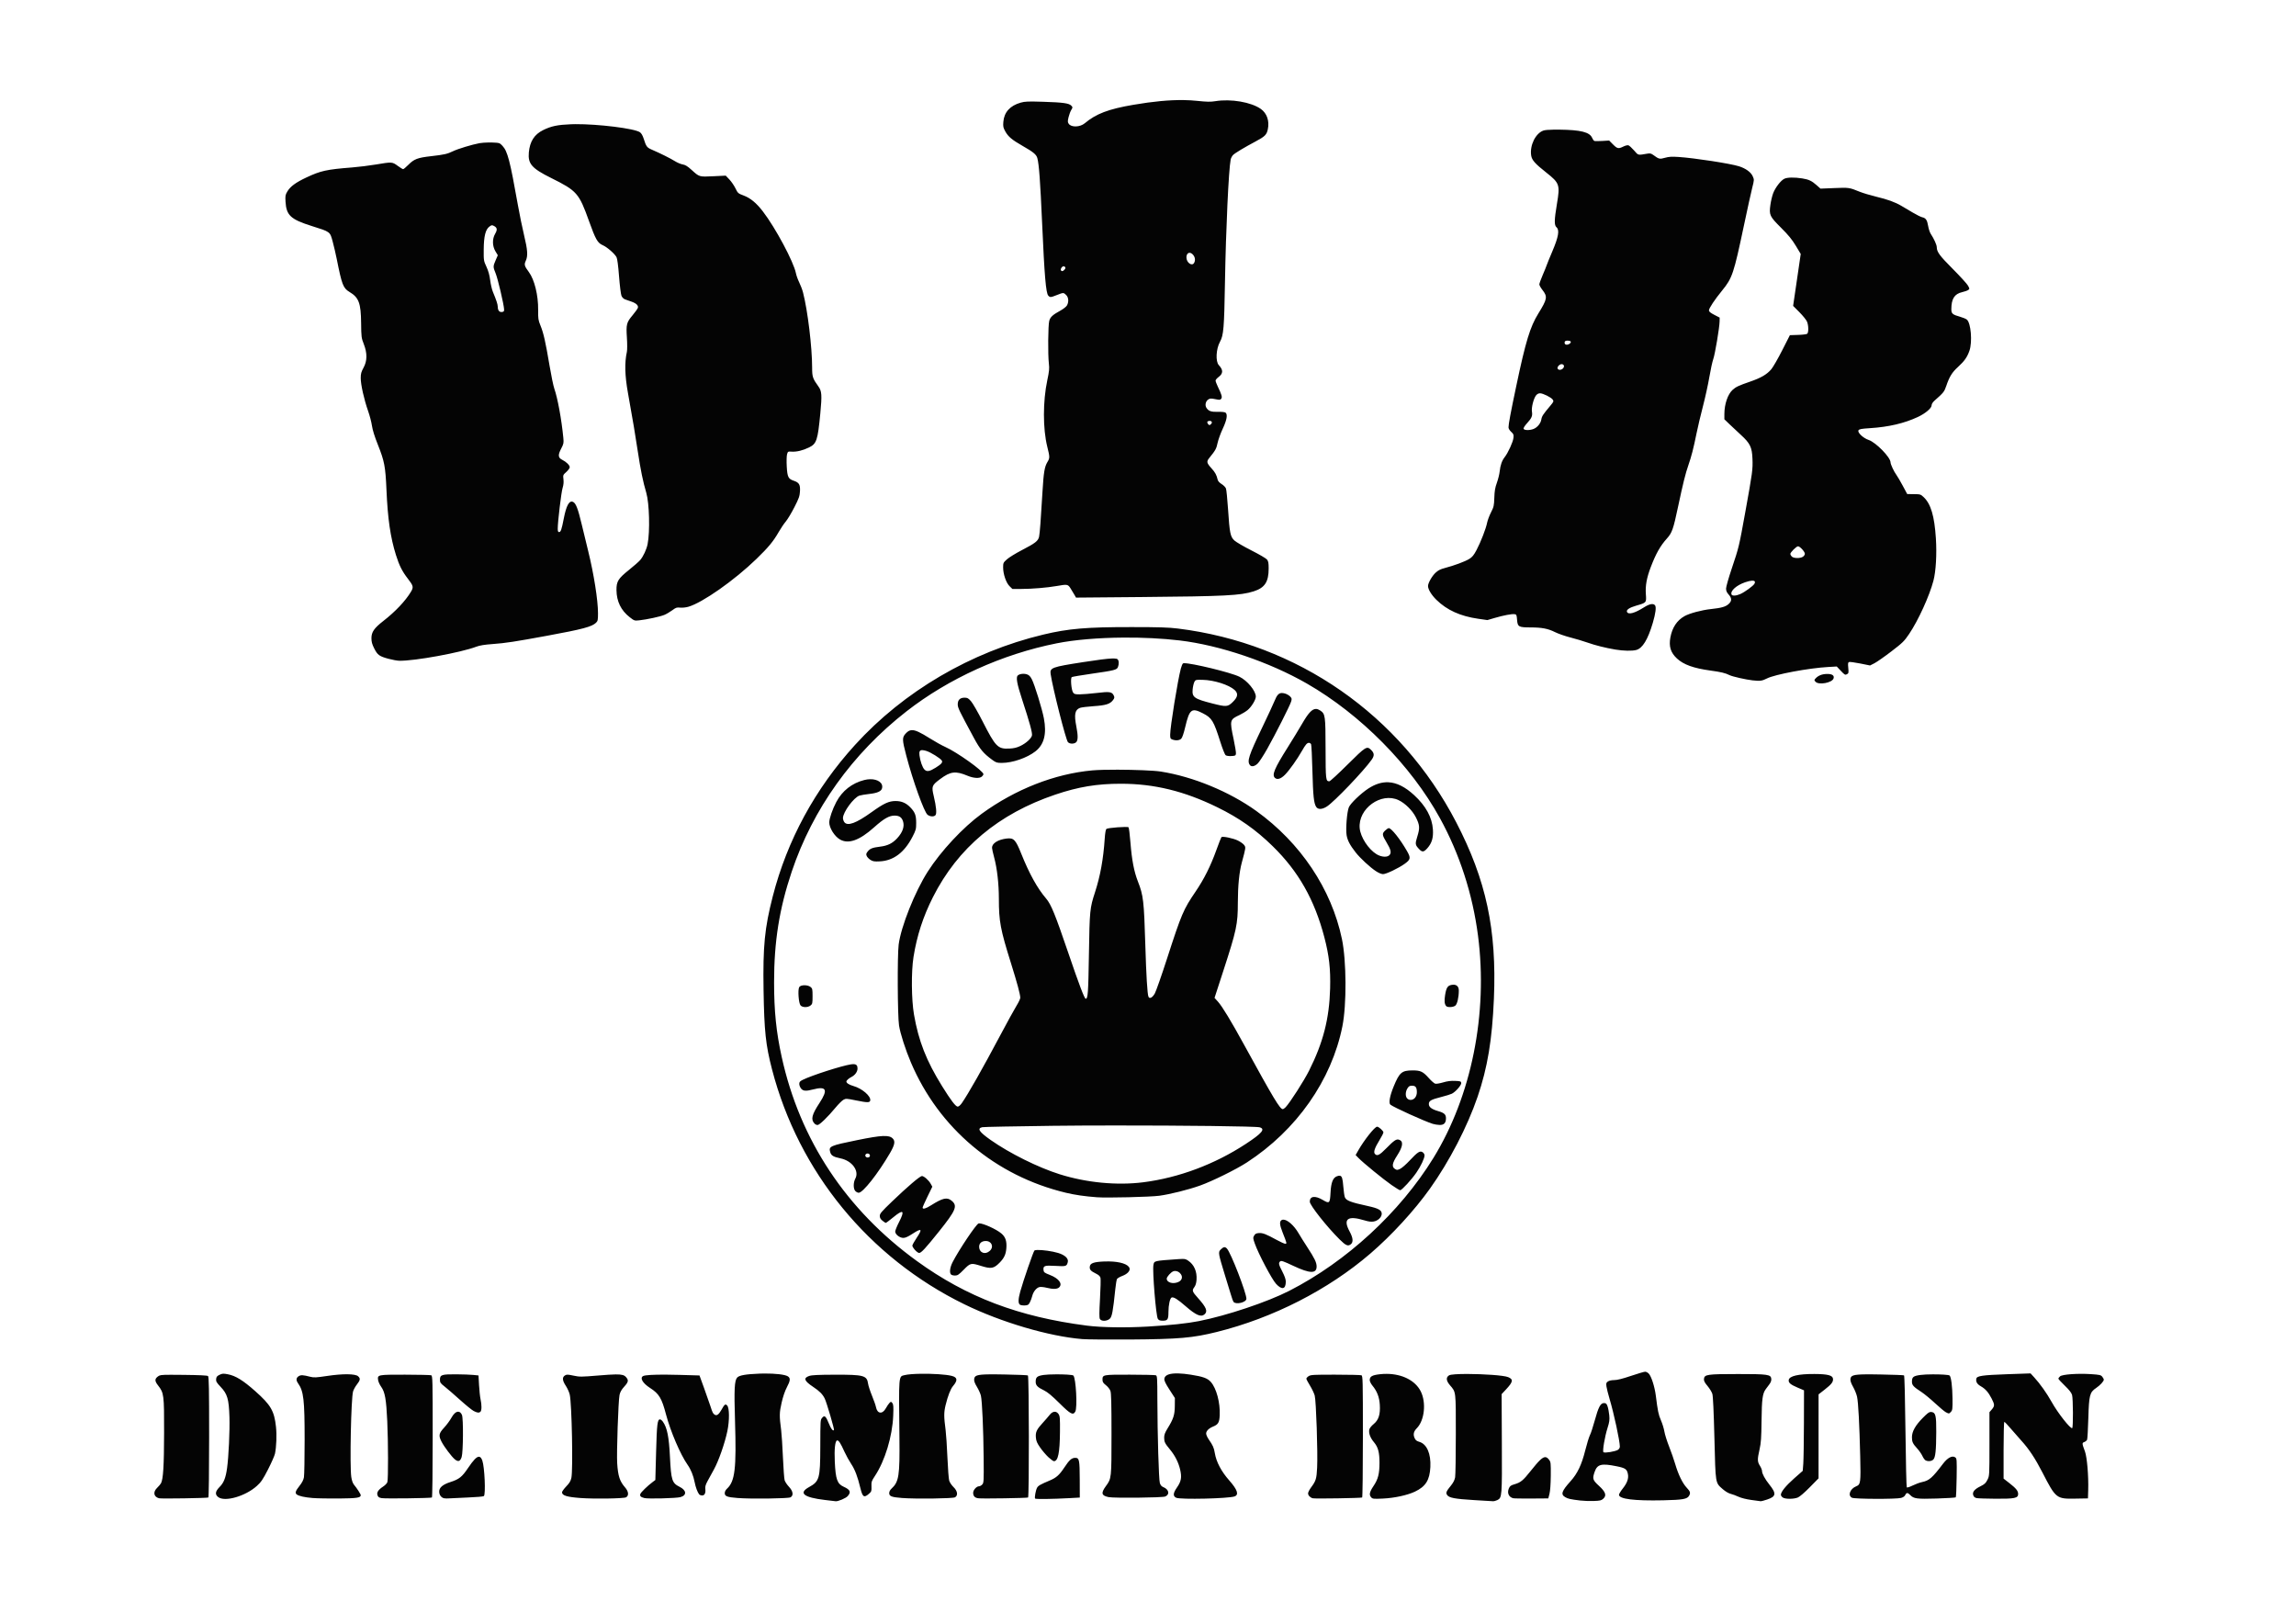 <?xml version="1.0" encoding="UTF-8" standalone="no"?>
<!-- Created with Inkscape (http://www.inkscape.org/) -->

<svg
   version="1.1"
   id="svg1"
   width="1122.52"
   height="793.701"
   viewBox="0 0 1122.52 793.701"
   xmlns="http://www.w3.org/2000/svg"
   xmlns:svg="http://www.w3.org/2000/svg">
  <defs
     id="defs1" />
  <g
     id="g1">
    <path
       id="path1"
       d="m 434.137,36.699 v 0.004 c -5.215,-0.078 -11.192,0.485 -18.469,1.731 -9.148,1.566 -13.672,3.285 -17.82,6.773 -1.743,1.461 -4.957,1.551 -5.887,0.168 -0.391,-0.582 -0.398,-0.937 -0.055,-2.375 0.223,-0.934 0.668,-2.129 0.992,-2.664 0.567,-0.938 0.567,-0.996 0.024,-1.586 -0.828,-0.895 -3.02,-1.199 -10.266,-1.426 -5.586,-0.176 -6.722,-0.133 -8.308,0.317 -3.899,1.109 -6.059,3.5 -6.352,7.039 -0.137,1.722 -0.055,2.125 0.738,3.55 1.059,1.895 2.434,3.051 6.254,5.231 4.024,2.293 5.117,3.199 5.477,4.531 0.617,2.262 1.058,8.27 1.75,23.817 0.863,19.414 1.398,25.668 2.265,26.601 0.653,0.703 0.872,0.684 3.172,-0.226 2.375,-0.946 2.422,-0.942 3.371,-0.016 0.891,0.871 1.032,2.469 0.329,3.793 -0.25,0.473 -1.289,1.301 -2.379,1.906 -2.895,1.59 -3.719,2.34 -4.137,3.766 -0.438,1.492 -0.535,12.394 -0.141,15.699 0.215,1.793 0.121,2.789 -0.586,6.121 -1.636,7.723 -1.64,17.727 -0.011,24.328 0.968,3.914 0.968,4.149 0.023,5.719 -1,1.668 -1.355,3.793 -1.746,10.441 -0.625,10.61 -1.004,15.649 -1.27,16.864 -0.359,1.586 -1.335,2.347 -6.382,4.965 -2.219,1.152 -4.657,2.656 -5.418,3.343 -1.321,1.188 -1.391,1.328 -1.391,2.953 0,2.465 1.098,5.664 2.363,6.899 l 1.036,1.012 3.25,-0.004 c 3.921,0 9.558,-0.469 13.015,-1.082 3.906,-0.688 4.098,-0.657 5.086,0.902 0.473,0.742 1.113,1.801 1.418,2.352 l 0.57,1 24.094,-0.211 c 30.469,-0.262 36.305,-0.559 41.078,-2.09 4.078,-1.301 5.481,-3.457 5.481,-8.399 0,-2.027 -0.117,-2.652 -0.614,-3.273 -0.339,-0.418 -2.91,-1.922 -5.714,-3.336 -2.805,-1.418 -5.618,-3.059 -6.25,-3.648 -1.477,-1.383 -1.743,-2.692 -2.321,-11.52 -0.246,-3.699 -0.59,-7.102 -0.769,-7.559 -0.18,-0.457 -0.895,-1.183 -1.59,-1.609 -0.809,-0.5 -1.332,-1.082 -1.453,-1.621 -0.371,-1.668 -0.914,-2.672 -2.215,-4.102 -1.824,-2.004 -1.938,-2.515 -0.852,-3.843 2.278,-2.805 2.606,-3.395 3.043,-5.504 0.258,-1.2 1.11,-3.559 1.903,-5.246 1.496,-3.188 1.843,-5.204 1.011,-5.879 -0.25,-0.2 -1.39,-0.325 -2.75,-0.285 -2.511,0.066 -3.433,-0.247 -4.234,-1.438 -0.648,-0.965 -0.324,-2.465 0.668,-3.102 0.633,-0.406 1.012,-0.421 2.547,-0.109 1.598,0.324 1.844,0.305 2.191,-0.156 0.438,-0.586 0.192,-1.453 -1.258,-4.453 -0.449,-0.926 -0.812,-1.914 -0.816,-2.188 -0.004,-0.273 0.488,-0.863 1.094,-1.316 1.722,-1.285 1.754,-2.582 0.101,-4.356 -1.254,-1.347 -1.031,-5.918 0.422,-8.566 1.328,-2.418 1.539,-4.945 1.832,-21.91 0.336,-19.383 1.348,-41.153 2.09,-44.922 0.098,-0.504 0.484,-1.246 0.852,-1.641 0.652,-0.695 4.105,-2.773 8.433,-5.074 3.262,-1.734 3.922,-2.402 4.336,-4.351 0.656,-3.063 -0.316,-5.899 -2.554,-7.485 -3.567,-2.519 -10.997,-3.785 -16.719,-2.848 -1.727,0.282 -3.039,0.258 -6.602,-0.117 -1.586,-0.168 -3.242,-0.265 -4.98,-0.293 z m -223.125,8.828 c -0.551,0.004 -1.082,0.016 -1.586,0.039 -4.922,0.192 -7.227,0.672 -10.196,2.129 -3.25,1.59 -4.894,4.157 -5.269,8.2 -0.383,4.168 1.07,5.843 8.141,9.355 9.523,4.738 10.246,5.555 13.933,15.84 2.399,6.699 3.141,8.008 5.012,8.816 1.59,0.684 4.391,3.117 5.07,4.399 0.289,0.554 0.625,3.074 0.93,7.031 0.262,3.394 0.66,6.613 0.894,7.148 0.25,0.59 0.774,1.102 1.317,1.301 0.5,0.176 1.558,0.551 2.355,0.828 1.785,0.621 2.606,1.434 2.325,2.301 -0.114,0.348 -0.973,1.547 -1.911,2.668 -2.246,2.672 -2.422,3.363 -2.101,8.242 0.148,2.223 0.144,4.528 -0.008,5.211 -0.875,3.953 -0.758,8.633 0.387,15.024 1.984,11.109 2.617,14.859 3.617,21.472 1.039,6.864 1.906,11.094 3.113,15.18 1.125,3.809 1.395,14.152 0.488,18.809 -0.375,1.933 -1.578,4.523 -2.718,5.855 -0.481,0.559 -2.285,2.152 -4.016,3.535 -4.094,3.278 -4.719,4.289 -4.684,7.528 0.047,4.101 1.672,7.421 4.825,9.875 1.703,1.324 1.789,1.351 3.472,1.171 2.86,-0.304 7.715,-1.351 9.254,-1.992 0.797,-0.332 2.114,-1.109 2.93,-1.719 1.312,-0.98 1.641,-1.085 2.871,-0.953 0.773,0.082 2.094,-0.054 2.984,-0.308 5.188,-1.473 16.957,-9.739 25.024,-17.574 4.422,-4.293 6.172,-6.415 8.164,-9.895 0.75,-1.313 1.91,-3.02 2.574,-3.805 0.664,-0.789 2.078,-3.14 3.149,-5.234 1.679,-3.293 1.953,-4.07 2.054,-5.856 0.141,-2.429 -0.32,-3.203 -2.297,-3.863 -1.992,-0.664 -2.336,-1.367 -2.554,-5.234 -0.106,-1.852 -0.055,-3.856 0.109,-4.449 0.285,-1.039 0.34,-1.071 1.68,-0.981 1.824,0.117 4.117,-0.43 6.367,-1.531 2.797,-1.36 3.215,-2.625 4.156,-12.516 0.637,-6.691 0.539,-8.144 -0.672,-9.816 -2.117,-2.922 -2.332,-3.57 -2.332,-6.914 0,-7.524 -1.633,-21.016 -3.336,-27.582 -0.261,-1.012 -0.89,-2.676 -1.394,-3.692 -0.508,-1.027 -1.051,-2.543 -1.215,-3.375 -0.805,-4.132 -7.535,-16.722 -12.133,-22.679 -2.394,-3.11 -4.562,-4.891 -7.074,-5.832 -2,-0.746 -2.102,-0.84 -2.984,-2.645 -0.504,-1.027 -1.512,-2.492 -2.235,-3.25 l -1.32,-1.383 -4.539,0.223 c -5.227,0.254 -5.106,0.289 -7.996,-2.336 -1.489,-1.352 -2.282,-1.836 -3.223,-1.988 -0.691,-0.106 -1.996,-0.653 -2.898,-1.219 -1.676,-1.043 -5.286,-2.844 -8.399,-4.184 -1.859,-0.8 -2.113,-1.132 -3.035,-4.043 -0.371,-1.16 -0.863,-2.011 -1.367,-2.359 -2.031,-1.41 -15.41,-3.035 -23.699,-2.973 z m 358.812,2.016 c -1.914,0.027 -3.152,0.137 -3.738,0.332 -2.871,0.969 -5.07,5.434 -4.5,9.145 0.262,1.707 1.394,2.984 5.555,6.273 4.859,3.844 5.07,4.457 3.902,11.414 -1.016,6.07 -1.047,7.871 -0.145,8.664 1.133,1.004 0.7,3.512 -1.523,8.734 -1.035,2.434 -1.988,4.77 -2.117,5.192 -0.133,0.422 -0.785,2.035 -1.457,3.586 -0.672,1.555 -1.223,3.086 -1.223,3.41 0,0.32 0.5,1.215 1.106,1.996 1.972,2.524 1.836,3.324 -1.493,8.711 -3.003,4.867 -4.64,10.234 -8.054,26.457 -2.067,9.789 -2.867,14.063 -2.867,15.25 0,0.453 0.394,1.121 0.984,1.656 0.883,0.805 0.965,1.028 0.824,2.258 -0.176,1.504 -1.961,5.418 -3.203,7.004 -1.023,1.309 -1.602,2.965 -1.844,5.27 -0.109,1.011 -0.57,2.875 -1.027,4.14 -0.649,1.785 -0.856,3.004 -0.938,5.481 -0.097,2.925 -0.195,3.367 -1.218,5.382 -0.61,1.207 -1.246,2.907 -1.418,3.774 -0.418,2.16 -2.325,7.078 -3.875,10.012 -1.008,1.906 -1.575,2.605 -2.668,3.277 -1.528,0.949 -5.532,2.434 -8.942,3.328 -1.656,0.434 -2.496,0.859 -3.449,1.754 -1.305,1.219 -2.75,3.789 -2.746,4.859 0.008,1.223 1.266,3.289 3.07,5.055 3.887,3.793 8.766,6.004 15.348,6.953 l 3.355,0.477 2.696,-0.785 c 3.273,-0.957 6.242,-1.516 7.273,-1.379 0.699,0.097 0.778,0.277 0.918,2.097 0.203,2.543 0.578,2.75 4.891,2.762 4.191,0 6.449,0.434 9.027,1.723 1.176,0.59 3.723,1.472 5.66,1.968 1.938,0.497 4.719,1.329 6.184,1.848 2.894,1.031 6.672,1.977 10.367,2.594 2.938,0.488 6.086,0.547 7.59,0.14 2.312,-0.625 4.234,-3.777 6.062,-9.937 1.036,-3.496 1.329,-5.84 0.805,-6.457 -0.672,-0.785 -2.016,-0.523 -4.121,0.809 -3.363,2.125 -5.707,2.734 -6.156,1.597 -0.297,-0.758 0.906,-1.554 3.476,-2.297 3.711,-1.07 3.68,-1.039 3.45,-4.207 -0.223,-3.066 0.304,-5.976 1.785,-9.859 1.894,-4.973 3.496,-7.809 5.918,-10.508 1.914,-2.129 2.343,-3.355 4.14,-11.82 1.801,-8.469 2.692,-12.063 3.746,-15.078 1.125,-3.223 1.911,-6.289 2.993,-11.66 0.461,-2.278 1.519,-6.762 2.359,-9.969 0.836,-3.203 1.891,-8.028 2.348,-10.715 0.457,-2.691 1.101,-5.649 1.433,-6.57 0.649,-1.809 2.289,-11.579 2.324,-13.84 l 0.02,-1.379 -1.965,-1.012 c -1.418,-0.734 -1.961,-1.191 -1.961,-1.637 0,-0.777 2.098,-3.941 4.86,-7.316 3.707,-4.539 4.238,-6.133 8,-23.965 1.23,-5.844 2.582,-11.976 3.003,-13.629 0.758,-3 0.758,-3.011 0.165,-4.324 -0.665,-1.469 -2.555,-2.828 -5,-3.602 -3.172,-1.007 -16.344,-3.039 -22.196,-3.421 -2.496,-0.164 -3.535,-0.098 -4.953,0.304 -1.953,0.555 -2.246,0.489 -4.219,-0.976 -0.832,-0.61 -1.238,-0.715 -2.199,-0.551 -3.648,0.613 -3.301,0.695 -4.93,-1.168 -0.82,-0.934 -1.753,-1.781 -2.074,-1.883 -0.32,-0.097 -1.148,0.102 -1.844,0.453 -1.796,0.891 -2.238,0.805 -3.812,-0.781 l -1.402,-1.418 -2.512,0.152 c -1.383,0.082 -2.695,0.082 -2.914,0 -0.223,-0.078 -0.602,-0.605 -0.84,-1.171 -0.887,-2.059 -4.191,-2.887 -11.953,-2.977 -0.789,-0.008 -1.504,-0.008 -2.141,0 z m -390.523,4.703 c -1.274,0.016 -2.649,0.117 -3.446,0.258 -2.714,0.504 -7.933,2.086 -9.707,2.949 -2.082,1.012 -3.23,1.274 -8.062,1.824 -4.953,0.563 -6.211,1.039 -8.34,3.184 -0.855,0.863 -1.711,1.574 -1.891,1.574 -0.183,0 -1.085,-0.558 -2.003,-1.23 -1.993,-1.461 -2.094,-1.469 -7.989,-0.477 -2.453,0.414 -6.375,0.895 -8.703,1.078 -9.39,0.739 -11.519,1.203 -16.808,3.688 -3.86,1.812 -5.852,3.273 -6.942,5.086 -0.758,1.261 -0.82,1.609 -0.687,3.808 0.297,4.989 1.882,6.461 9.64,8.907 6.836,2.152 6.657,2.023 7.653,5.703 0.449,1.664 1.121,4.543 1.492,6.398 1.879,9.442 2.355,10.672 4.664,12.063 3.441,2.062 4.195,4.078 4.273,11.398 0.055,5.106 0.102,5.477 0.961,7.664 1.332,3.383 1.301,6.227 -0.086,8.742 -0.84,1.524 -1.015,2.18 -1.015,3.797 -0.004,2.391 1.218,7.84 2.687,12.016 0.602,1.699 1.242,4.152 1.426,5.449 0.219,1.527 0.973,3.961 2.168,6.953 2.41,6.055 2.781,7.985 3.152,16.504 0.461,10.699 1.45,17.484 3.489,23.973 1.199,3.824 2.281,5.976 4.336,8.625 2.062,2.656 2.175,3.136 1.14,4.855 -1.992,3.324 -5.742,7.289 -10.062,10.645 -3.414,2.656 -4.411,4.086 -4.411,6.347 0,1.348 0.231,2.207 1.024,3.774 1.211,2.402 1.859,2.871 5.23,3.785 1.399,0.379 3.172,0.703 3.954,0.719 5.527,0.125 22.57,-2.985 28.296,-5.164 1.192,-0.453 2.993,-0.746 5.95,-0.961 4.734,-0.344 8.011,-0.844 20.062,-3.059 12.938,-2.379 16.352,-3.289 17.852,-4.75 0.652,-0.641 0.726,-0.996 0.726,-3.469 0,-4.828 -1.531,-14.492 -3.648,-23.031 -0.61,-2.449 -1.656,-6.766 -2.332,-9.601 -1.36,-5.7 -2.106,-7.653 -3.121,-8.184 -1.41,-0.734 -2.516,1.215 -3.457,6.094 -0.793,4.093 -1.09,4.941 -1.731,4.941 -0.351,0 -0.476,-0.332 -0.476,-1.273 0,-2.555 1.289,-13.332 1.781,-14.903 0.34,-1.082 0.441,-2.132 0.312,-3.187 -0.187,-1.539 -0.16,-1.598 1.055,-2.684 0.688,-0.613 1.25,-1.398 1.25,-1.742 0,-0.727 -1.277,-1.984 -2.75,-2.707 -1.527,-0.754 -1.629,-1.734 -0.414,-4.066 0.941,-1.809 1,-2.094 0.812,-4.016 -0.66,-6.789 -2.085,-14.555 -3.304,-18.02 -0.344,-0.972 -1.129,-4.75 -1.742,-8.394 -1.473,-8.734 -2.207,-11.981 -3.313,-14.695 -0.84,-2.067 -0.91,-2.543 -0.875,-5.832 0.067,-5.282 -1.351,-11.059 -3.387,-13.809 -1.668,-2.254 -1.8,-2.742 -1.148,-4.164 0.824,-1.781 0.68,-3.949 -0.625,-9.371 -0.633,-2.617 -1.648,-7.586 -2.266,-11.043 -2.902,-16.336 -3.789,-19.746 -5.668,-21.742 -1.011,-1.082 -1.089,-1.106 -3.765,-1.211 -0.375,-0.016 -0.785,-0.02 -1.211,-0.012 z m 477.726,12.867 v 0.008 c -1.148,0.024 -2.074,0.172 -2.613,0.442 -1.312,0.664 -3.277,3.218 -4.07,5.285 -0.371,0.968 -0.828,2.89 -1.02,4.277 -0.511,3.723 -0.285,4.211 3.918,8.402 2.68,2.668 3.992,4.266 5.375,6.559 l 1.832,3.039 -1.394,9.527 -1.395,9.516 2.297,2.309 c 1.266,1.273 2.52,2.82 2.785,3.441 0.594,1.387 0.637,4.023 0.074,4.48 -0.226,0.18 -1.746,0.368 -3.378,0.415 l -2.965,0.093 -2.828,5.563 c -1.555,3.058 -3.352,6.179 -3.993,6.937 -1.629,1.91 -3.769,3.164 -7.804,4.551 -4.121,1.418 -5.192,1.918 -6.375,2.996 -1.785,1.61 -3.02,5.231 -3.032,8.863 l -0.003,1.934 1.808,1.746 c 0.996,0.965 2.899,2.742 4.227,3.957 3.414,3.11 4.105,4.531 4.269,8.766 0.156,3.914 0.012,4.984 -2.625,19.547 -2.328,12.859 -2.332,12.867 -5.027,20.894 -1.113,3.309 -2.027,6.535 -2.027,7.164 0,0.832 0.257,1.43 0.945,2.192 1.203,1.339 1.207,2.379 0.015,3.464 -1.109,1.012 -2.648,1.458 -6.496,1.864 -3.367,0.351 -7.914,1.57 -9.726,2.605 -2.77,1.578 -4.492,4.184 -5.16,7.813 -0.61,3.301 0.101,5.566 2.41,7.711 2.429,2.254 6.09,3.574 12.269,4.418 3.938,0.539 5.461,0.906 7.035,1.691 1.063,0.527 5.938,1.629 8.446,1.91 h 0.004 c 2.742,0.301 3.476,0.207 5.258,-0.703 2.914,-1.488 15.339,-3.809 22.5,-4.207 l 3.097,-0.176 1.512,1.602 c 1.367,1.453 1.574,1.574 2.207,1.242 0.641,-0.34 0.68,-0.52 0.508,-2.34 -0.157,-1.601 -0.102,-2.004 0.285,-2.148 0.262,-0.098 2.101,0.144 4.09,0.539 l 3.609,0.726 1.637,-0.832 c 0.898,-0.465 3.683,-2.41 6.191,-4.332 4.168,-3.195 4.719,-3.738 6.52,-6.402 3.347,-4.965 7.441,-13.934 8.906,-19.523 0.906,-3.465 1.27,-9.747 0.898,-15.516 -0.535,-8.238 -1.851,-12.664 -4.511,-15.152 -1.074,-1.012 -1.223,-1.051 -3.563,-1.075 l -2.441,-0.027 -1.649,-3.066 c -0.906,-1.684 -1.941,-3.454 -2.3,-3.926 -0.879,-1.168 -2.168,-3.91 -2.172,-4.633 -0.008,-1.844 -5.367,-7.328 -8.024,-8.215 -2.027,-0.68 -4.222,-2.769 -3.722,-3.547 0.277,-0.429 1.066,-0.578 4.234,-0.777 6.813,-0.43 12.551,-1.774 17.523,-4.098 2.805,-1.312 5.063,-3.234 5.063,-4.304 0,-0.477 0.414,-1.122 1.105,-1.731 3.231,-2.84 3.543,-3.23 4.25,-5.32 1.145,-3.399 2.137,-5.008 4.297,-6.973 2.364,-2.16 3.375,-3.582 4.203,-5.941 1.145,-3.246 0.559,-10.262 -0.961,-11.461 -0.363,-0.289 -1.472,-0.75 -2.46,-1.024 -2.77,-0.777 -3.207,-1.152 -3.207,-2.75 0,-3.832 1.14,-5.636 3.98,-6.281 0.895,-0.203 1.883,-0.551 2.199,-0.777 0.555,-0.403 0.555,-0.457 -0.054,-1.582 -0.344,-0.641 -2.856,-3.399 -5.583,-6.137 -4.863,-4.875 -5.878,-6.254 -5.886,-7.984 -0.004,-0.852 -0.996,-3.051 -2.211,-4.895 -0.352,-0.535 -0.781,-1.844 -0.957,-2.91 -0.36,-2.16 -0.863,-2.895 -2.188,-3.176 -0.492,-0.109 -2.07,-0.89 -3.5,-1.742 -1.433,-0.844 -3.293,-1.949 -4.129,-2.441 -2.336,-1.372 -5.015,-2.344 -9.25,-3.36 -2.121,-0.508 -4.879,-1.336 -6.125,-1.844 -3.711,-1.515 -3.847,-1.535 -9.218,-1.312 l -5.071,0.203 -1.375,-1.223 c -1.8,-1.613 -2.91,-2.14 -5.332,-2.523 -1.437,-0.23 -2.812,-0.328 -3.961,-0.301 z M 180.391,82.605 c 0.234,-0.023 0.464,0.079 0.855,0.293 1.133,0.622 1.219,1.356 0.34,2.868 -1.082,1.855 -1.031,4.464 0.125,6.39 l 0.871,1.442 -0.797,1.84 c -0.976,2.273 -0.976,2.425 0.012,4.835 0.789,1.93 3,11.336 3.082,13.122 0.039,0.785 -0.082,0.933 -0.797,1.015 -0.965,0.11 -1.508,-0.597 -1.523,-1.984 -0.012,-0.84 -0.481,-2.266 -1.805,-5.469 -0.348,-0.844 -0.785,-2.742 -0.973,-4.219 -0.23,-1.843 -0.656,-3.375 -1.363,-4.906 -1.012,-2.176 -1.035,-2.305 -1.004,-6.359 0.039,-4.868 0.66,-7.344 2.109,-8.399 0.403,-0.297 0.637,-0.445 0.868,-0.469 z m 255.968,10.102 c 0.407,0.023 0.86,0.281 1.278,0.797 0.711,0.883 0.836,1.965 0.328,2.891 -0.754,1.378 -2.817,-0.079 -2.817,-1.989 0,-1.117 0.536,-1.734 1.211,-1.699 z m -46.218,4.957 c 0.718,0.133 0.82,0.711 0.23,1.285 -0.578,0.563 -0.969,0.629 -1.242,0.196 -0.305,-0.477 0.457,-1.59 1.012,-1.481 z m 184.808,27.246 c 0.481,-0.008 0.977,0.102 1.125,0.34 0.125,0.195 -0.035,0.543 -0.355,0.77 -1.09,0.773 -2.18,0.332 -1.801,-0.735 0.09,-0.242 0.551,-0.371 1.031,-0.375 z m -2.066,8.637 c 0.82,0.117 0.988,0.945 0.328,1.59 -0.645,0.629 -1.684,0.636 -1.926,0.019 -0.254,-0.644 0.813,-1.718 1.598,-1.609 z m -8.047,10.676 c 1.109,0.004 4.109,1.504 4.668,2.328 0.402,0.597 0.324,0.785 -0.906,2.25 -2.649,3.144 -3.09,3.816 -3.282,5.004 -0.238,1.445 -1.429,2.914 -2.832,3.488 -1.398,0.57 -3.441,0.543 -3.671,-0.043 -0.114,-0.281 0.371,-1.07 1.242,-2.027 1.734,-1.903 2.074,-2.703 1.812,-4.289 -0.242,-1.473 0.617,-4.84 1.516,-5.954 0.383,-0.48 0.93,-0.761 1.453,-0.757 z m -121.207,10.113 c 0.785,0 1.09,0.535 0.617,1.086 -0.207,0.246 -0.484,0.449 -0.617,0.449 -0.422,0 -1,-0.887 -0.793,-1.211 0.109,-0.18 0.469,-0.324 0.793,-0.324 z m 215.832,46 c 0.707,0 2.508,1.98 2.508,2.754 0,0.324 -0.317,0.801 -0.699,1.062 -0.993,0.676 -3.461,0.629 -4.122,-0.082 -0.285,-0.308 -0.519,-0.722 -0.519,-0.918 0,-0.597 2.23,-2.816 2.832,-2.816 z m -16.902,12.598 c 1.004,-0.055 1.351,0.336 0.906,1.148 -0.426,0.77 -3.524,3.027 -5.152,3.75 -1.567,0.691 -3,0.766 -3.239,0.164 -0.511,-1.305 1.797,-3.379 4.992,-4.476 1.047,-0.356 1.891,-0.555 2.493,-0.586 z m -227.676,17.023 c -16.363,-0.016 -23.074,0.555 -32.278,2.762 -26.515,6.355 -51.121,20.777 -69.007,40.449 -14.672,16.141 -24.887,34.945 -30.18,55.566 -2.98,11.618 -3.625,18.188 -3.367,34.36 0.242,15.043 0.785,20.121 3.105,29.062 9.77,37.594 35.489,69.004 70.535,86.133 13.508,6.602 31.032,11.77 43.278,12.77 1.734,0.14 9.582,0.207 17.445,0.152 18.047,-0.133 23,-0.566 31.887,-2.773 20.609,-5.125 40.808,-15.434 56.269,-28.715 7.821,-6.719 16.164,-15.801 21.879,-23.821 7.141,-10.015 13.739,-22.734 17.496,-33.73 3.641,-10.649 5.34,-20.887 5.977,-36.008 1.058,-25.246 -2.84,-43.465 -13.832,-64.629 -20.445,-39.363 -58.18,-65.621 -102.086,-71.047 -3.367,-0.418 -6.891,-0.527 -17.121,-0.531 z M 412,233.809 c 7.043,-0.051 14.23,0.289 20.629,1.046 14.734,1.743 32.945,7.911 46.695,15.809 19.684,11.305 38.121,29.953 48.774,49.316 7.254,13.192 12.011,27.86 13.996,43.172 3.695,28.524 -2.395,58.825 -16.383,81.512 -12.305,19.957 -31.891,37.996 -52.914,48.723 -8.012,4.09 -22.848,9.054 -33.094,11.078 -4.254,0.84 -10.633,1.519 -18.601,1.988 -8.266,0.477 -17.09,0.348 -22.395,-0.328 -25.019,-3.203 -44.164,-10.465 -62.387,-23.668 -25.98,-18.828 -42.922,-44.387 -49.617,-74.871 -2.012,-9.164 -2.785,-16.723 -2.793,-27.324 -0.008,-14.985 1.903,-26.981 6.457,-40.571 7.727,-23.05 22.27,-43.371 42.106,-58.828 15.492,-12.074 35.078,-20.953 55.047,-24.945 6.605,-1.324 15.421,-2.043 24.48,-2.109 z m -3.387,7.664 c -0.218,-0.012 -0.468,-0.012 -0.75,0 -1.871,0.066 -5.16,0.488 -10.57,1.328 -11.625,1.804 -12.297,2.054 -11.941,4.449 0.777,5.203 5.566,24.078 6.324,24.891 0.656,0.711 2.23,0.742 3,0.062 0.719,-0.633 0.75,-2.426 0.105,-5.73 -0.879,-4.469 -0.551,-6.172 1.321,-6.891 0.484,-0.187 2.734,-0.465 5.007,-0.621 4.516,-0.301 6.028,-0.781 7.133,-2.262 0.524,-0.699 0.567,-0.965 0.262,-1.617 -0.656,-1.41 -1.5,-1.539 -6.266,-0.965 -2.375,0.278 -5.199,0.508 -6.273,0.508 -1.684,-0.004 -2.02,-0.102 -2.402,-0.695 -0.653,-1 -0.997,-5.305 -0.458,-5.637 0.231,-0.137 3.528,-0.699 7.329,-1.242 8.312,-1.188 9.195,-1.41 9.597,-2.434 0.442,-1.14 0.364,-2.445 -0.179,-2.887 -0.196,-0.152 -0.582,-0.238 -1.239,-0.257 z m 25.653,1.726 c -0.18,0.004 -0.305,0.028 -0.371,0.067 -0.192,0.117 -0.551,0.964 -0.793,1.875 -1.164,4.386 -3.918,21.437 -3.922,24.281 0,1.289 0.093,1.5 0.804,1.762 1.262,0.468 2.594,0.351 3.246,-0.286 0.375,-0.363 0.922,-1.937 1.458,-4.214 1.574,-6.661 2.324,-7.25 6.484,-5.114 3.316,1.696 3.965,2.766 6.418,10.524 0.789,2.488 1.644,4.625 1.945,4.851 0.32,0.231 1.164,0.356 2.106,0.305 1.429,-0.082 1.578,-0.164 1.668,-0.902 0.05,-0.446 -0.336,-2.848 -0.868,-5.344 -1.464,-6.938 -1.418,-7.129 2.184,-8.809 0.945,-0.445 2.266,-1.246 2.918,-1.773 1.43,-1.16 3.047,-3.789 3.051,-4.969 0.008,-2.094 -3.098,-5.863 -6,-7.289 -3.235,-1.598 -17.668,-5.062 -20.328,-4.965 z m -58.985,3.887 c -0.754,0.012 -1.492,0.207 -1.945,0.559 -0.793,0.609 -0.383,2.988 1.5,8.726 2.84,8.656 3.879,12.469 3.648,13.375 -0.289,1.117 -2.187,2.82 -4.254,3.805 -1.285,0.617 -2.359,0.875 -3.996,0.953 -4.265,0.215 -5.082,-0.617 -9.82,-9.918 -1.719,-3.375 -3.641,-6.719 -4.273,-7.434 -0.989,-1.121 -1.325,-1.308 -2.383,-1.308 -1.649,0 -2.488,0.828 -2.488,2.449 0,1.25 0.418,2.113 5.902,12.27 2.301,4.265 3.512,5.71 6.766,8.089 1.367,1.004 1.71,1.11 3.484,1.11 3.918,0 9.219,-1.817 12.324,-4.227 3.207,-2.488 4.211,-6.422 3.109,-12.156 -0.675,-3.516 -3.394,-12.316 -4.402,-14.262 -0.594,-1.144 -1.035,-1.578 -1.855,-1.847 -0.407,-0.133 -0.864,-0.192 -1.317,-0.184 z m 294.746,0.055 c -1.773,0.039 -3.14,0.582 -4.105,1.617 -0.574,0.621 -0.578,0.664 -0.027,1.258 1.187,1.281 6.078,0.367 6.597,-1.227 0.356,-1.098 -0.531,-1.691 -2.465,-1.648 z m -230.433,2.144 c 0.379,0 0.875,0.004 1.535,0.02 4.141,0.082 9.621,1.824 11.691,3.715 1.399,1.281 1.203,2.578 -0.664,4.402 -1.851,1.805 -2.379,1.848 -7.367,0.578 -6.793,-1.719 -7.629,-2.312 -7.363,-5.18 0.094,-1 0.367,-2.211 0.605,-2.695 0.324,-0.648 0.422,-0.816 1.563,-0.832 z m 30.398,4.852 c -1.058,0.07 -1.691,0.859 -2.48,2.793 -0.481,1.187 -2.532,5.597 -4.547,9.793 -5.012,10.425 -5.668,12.449 -4.492,13.882 0.558,0.684 1.754,0.415 2.816,-0.625 0.57,-0.558 2.117,-2.937 3.445,-5.289 3.008,-5.336 8.329,-15.851 8.801,-17.394 0.324,-1.047 0.285,-1.223 -0.383,-1.922 -0.406,-0.418 -1.277,-0.906 -1.941,-1.082 -0.469,-0.125 -0.867,-0.176 -1.219,-0.156 z m 12.668,5.836 c -1.457,-0.016 -2.875,1.597 -5.117,5.48 -1.09,1.883 -3.461,5.77 -5.266,8.637 -4.828,7.656 -5.832,10.035 -4.707,11.133 0.852,0.828 2.2,0.418 3.735,-1.137 1.578,-1.594 4.515,-5.727 6.23,-8.766 1.281,-2.265 1.848,-2.918 2.551,-2.918 0.301,0 0.656,0.243 0.785,0.536 0.133,0.296 0.348,4.679 0.477,9.738 0.238,9.238 0.523,11.933 1.406,13.246 0.68,1.008 2.203,0.933 3.941,-0.199 2.727,-1.774 13.489,-13.032 16.379,-17.129 1.063,-1.508 1.008,-2.406 -0.222,-3.614 -1.539,-1.5 -1.926,-1.253 -8.622,5.395 -3.394,3.375 -6.394,6.133 -6.671,6.133 -1.301,0 -1.36,-0.516 -1.383,-11.926 -0.024,-12.227 -0.106,-12.816 -2.012,-14.066 -0.527,-0.348 -1.016,-0.532 -1.504,-0.543 z m -148.293,7.777 c -0.82,0.043 -1.461,0.461 -2.14,1.188 -1.395,1.484 -1.379,2.242 0.16,8.132 2.394,9.172 6.562,20.758 7.804,21.711 0.946,0.723 2.36,0.797 2.914,0.145 0.512,-0.602 0.286,-3.094 -0.632,-6.965 -0.86,-3.633 -0.727,-3.984 2.355,-6.281 3.777,-2.821 5.652,-3.043 10.055,-1.2 2.195,0.918 4.39,1.043 5.234,0.293 0.317,-0.277 0.574,-0.671 0.574,-0.878 0,-1.161 -9.765,-8.114 -14.062,-10.02 -1.16,-0.512 -3.641,-1.891 -5.512,-3.066 -3.492,-2.192 -5.379,-3.137 -6.75,-3.059 z m 4.012,7.336 c 0.351,0.027 0.785,0.117 1.32,0.269 1.574,0.458 5.196,2.7 5.719,3.54 0.41,0.668 -0.109,1.285 -2.234,2.613 -2.254,1.41 -3.274,1.578 -4.133,0.672 -0.754,-0.785 -1.543,-3.051 -1.817,-5.219 -0.175,-1.383 0.098,-1.945 1.145,-1.875 z m 71.5,7.168 c -3.75,-0.012 -7.211,0.07 -9.231,0.25 -13.8,1.25 -28.179,6.883 -40.558,15.883 -6.902,5.019 -14.996,13.695 -19.824,21.242 -4.719,7.375 -9.821,20.172 -10.664,26.75 -0.516,4.019 -0.414,26.168 0.136,29.68 0.473,2.996 2.348,8.839 4.367,13.582 10.278,24.14 31.02,41.57 56.821,47.75 3.32,0.793 6.918,1.32 11.394,1.652 3.649,0.277 19.614,-0.109 22.86,-0.551 4.011,-0.547 10.742,-2.226 14.957,-3.738 4.551,-1.629 13.261,-5.926 17.191,-8.481 18.207,-11.828 31.027,-30.089 35.016,-49.886 1.594,-7.907 1.511,-24.059 -0.168,-32.067 -3.84,-18.328 -15.184,-35.273 -31.422,-46.945 -9.852,-7.078 -23.133,-12.559 -34.973,-14.434 -2.578,-0.406 -9.644,-0.668 -15.898,-0.687 z m -90.785,3.488 c -0.656,0.016 -1.356,0.11 -2.074,0.289 -4.512,1.129 -8.11,3.942 -10.293,8.067 -1.383,2.613 -2.582,6.078 -2.582,7.484 0,2.027 1.945,5.129 3.933,6.262 3.113,1.781 7.152,0.344 12.539,-4.481 3.539,-3.164 5.485,-4.277 7.481,-4.277 1.679,0 2.593,0.598 3.074,2.012 0.652,1.929 -0.078,4.09 -2.121,6.3 -1.738,1.883 -3.5,2.743 -6.289,3.079 -2.809,0.339 -3.707,0.707 -4.586,1.859 -0.528,0.703 -0.571,0.961 -0.27,1.613 0.199,0.426 0.824,1.059 1.391,1.406 0.859,0.532 1.406,0.614 3.391,0.516 5.046,-0.25 9.054,-3.285 12.023,-9.098 1.227,-2.398 1.32,-2.757 1.316,-5.058 -0.004,-2.735 -0.433,-3.867 -2.152,-5.649 -1.539,-1.601 -3.207,-2.32 -5.383,-2.324 -2.465,-0.004 -4.328,0.852 -8.797,4.063 -5.695,4.097 -8.886,5.265 -10.035,3.664 -0.269,-0.375 -0.488,-1.039 -0.488,-1.481 0,-2.156 3.988,-7.578 6.062,-8.238 0.551,-0.172 2.141,-0.441 3.532,-0.594 2.964,-0.316 4.453,-0.968 4.734,-2.07 0.516,-2 -1.559,-3.402 -4.406,-3.344 z m 190.097,1.121 c -2.402,-0.105 -4.8,0.66 -7.285,2.266 -2.769,1.801 -6.613,5.488 -7.195,6.91 -0.695,1.684 -1.195,7.969 -0.82,10.227 0.32,1.914 1.234,3.656 3.316,6.312 1.656,2.117 5.258,5.453 7.434,6.883 1,0.656 2.035,1.09 2.617,1.09 1.144,0 5.652,-2.149 7.937,-3.789 2.18,-1.559 2.289,-2.153 0.856,-4.653 -2.508,-4.379 -5.723,-8.425 -6.692,-8.425 -0.238,0 -0.859,0.418 -1.382,0.925 -1.137,1.11 -1.075,1.579 0.558,4.297 1.528,2.547 1.813,3.606 1.211,4.5 -0.719,1.071 -3.019,0.985 -4.902,-0.179 -3,-1.856 -5.848,-6.262 -6.149,-9.508 -0.668,-7.184 7.864,-13.344 14.27,-10.297 2.433,1.16 5.07,3.785 6.344,6.32 1.406,2.789 1.488,3.887 0.531,6.965 -0.875,2.801 -0.824,3.129 0.699,4.719 1.098,1.152 1.703,1.062 3.008,-0.426 1.625,-1.852 2.195,-3.797 2,-6.828 -0.289,-4.426 -2.602,-8.66 -6.891,-12.598 -3.285,-3.015 -6.375,-4.578 -9.465,-4.711 z m -98.074,0.539 c 12.211,0 23.262,2.703 35.379,8.637 7.961,3.899 14.047,8.172 20.242,14.219 9.477,9.246 15.375,19.64 18.992,33.445 1.766,6.774 2.309,11.559 2.114,18.848 -0.297,11 -2.547,19.765 -7.715,30.062 -1.902,3.785 -7.02,11.754 -8.613,13.422 -0.368,0.383 -0.828,0.688 -1.032,0.688 -1.043,0 -3.32,-3.789 -14.281,-23.766 -4.742,-8.644 -7.937,-13.91 -9.476,-15.617 l -1.274,-1.414 3.192,-9.813 c 4.898,-15.058 5.351,-17.179 5.355,-25.129 0.008,-6.105 0.504,-11.129 1.453,-14.668 1.512,-5.617 1.504,-5.562 0.84,-6.461 -0.328,-0.441 -1.367,-1.183 -2.309,-1.64 -1.746,-0.844 -5.593,-1.637 -6.007,-1.231 -0.125,0.125 -0.95,2.227 -1.832,4.676 -2.137,5.934 -4.516,10.688 -7.672,15.328 -4.461,6.559 -5.137,8.145 -10.442,24.532 -1.992,6.156 -4,11.886 -4.457,12.73 -0.871,1.602 -1.988,2.18 -2.363,1.227 -0.402,-1.024 -0.809,-7.743 -1.141,-18.86 -0.488,-16.25 -0.722,-18.281 -2.703,-23.328 -1.433,-3.644 -2.246,-7.871 -2.746,-14.219 -0.234,-2.98 -0.555,-5.539 -0.711,-5.695 -0.375,-0.367 -7.586,0.168 -8.117,0.598 -0.258,0.207 -0.484,1.547 -0.625,3.625 -0.488,7.386 -1.621,13.644 -3.539,19.547 -1.918,5.914 -1.988,6.621 -2.25,22.847 -0.227,14.207 -0.375,16.254 -1.176,16.254 -0.457,0 -2.449,-5.246 -6.39,-16.82 -4.821,-14.149 -6.305,-17.785 -8.129,-19.922 -3.239,-3.789 -6.172,-9.086 -9.157,-16.535 -2.019,-5.043 -2.722,-5.774 -5.261,-5.481 -3.203,0.367 -5.43,1.754 -5.43,3.387 0,0.363 0.352,1.965 0.785,3.559 1.074,3.961 1.727,9.671 1.727,15.097 0,8.321 0.558,11.293 4.422,23.614 2.285,7.281 3.425,11.527 3.429,12.734 0,0.394 -0.621,1.715 -1.379,2.937 -0.761,1.227 -3.394,6.012 -5.851,10.637 -6.567,12.363 -11.844,21.676 -14.196,25.047 -0.535,0.773 -1.152,1.305 -1.511,1.305 -0.754,0 -2.485,-2.262 -5.746,-7.516 -5.762,-9.273 -8.61,-16.527 -10.297,-26.246 -0.946,-5.461 -1.035,-15.75 -0.176,-21.121 1.242,-7.793 3.516,-14.789 7.133,-21.949 9.117,-18.043 24.082,-30.571 44.898,-37.594 8.496,-2.859 15.227,-3.977 24.043,-3.977 z m 121.863,73.696 c -0.191,0.004 -0.39,0.027 -0.601,0.07 -1.426,0.254 -1.926,1.043 -2.356,3.691 -0.347,2.137 -0.238,3.344 0.379,4.067 0.481,0.566 2.586,0.469 3.364,-0.153 0.707,-0.566 1.277,-3.023 1.281,-5.507 0.004,-1.442 -0.738,-2.211 -2.067,-2.168 z m -238.007,0.203 c -0.84,0.015 -1.606,0.254 -1.852,0.703 -0.57,1.039 -0.195,5.941 0.508,6.703 0.738,0.793 2.656,0.801 3.648,0.016 0.684,-0.535 0.743,-0.813 0.743,-3.403 0,-2.586 -0.059,-2.859 -0.743,-3.398 -0.55,-0.43 -1.464,-0.637 -2.304,-0.621 z m 17.738,28.941 c -0.191,0.012 -0.398,0.035 -0.621,0.067 -3.317,0.488 -14.383,4.039 -17.652,5.664 -1.051,0.523 -1.29,0.8 -1.29,1.515 0,0.481 0.293,1.235 0.653,1.68 0.765,0.949 1.777,1.027 4.375,0.348 4.945,-1.297 5.601,0.054 2.402,4.933 -2.844,4.336 -3.262,6.043 -1.855,7.563 0.265,0.301 0.777,0.539 1.129,0.539 0.718,0 3.785,-2.965 6.644,-6.434 1.039,-1.254 2.317,-2.515 2.832,-2.808 0.906,-0.508 1.09,-0.5 4.688,0.23 4.14,0.84 4.992,0.844 5.156,0.02 0.308,-1.579 -2.957,-4.395 -6.152,-5.305 -1.582,-0.449 -2.59,-1.09 -2.59,-1.652 0,-0.391 0.883,-1.18 1.886,-1.688 1.282,-0.644 2.196,-1.926 2.196,-3.066 0,-1.055 -0.352,-1.535 -1.282,-1.602 -0.156,-0.012 -0.328,-0.016 -0.519,-0.004 z m 205.359,2.281 c -3.953,0.02 -4.8,0.743 -6.925,5.915 -1.415,3.441 -1.887,6.093 -1.188,6.656 1.195,0.961 12.52,6.09 15.512,7.023 0.691,0.219 1.847,0.399 2.57,0.41 1.578,0.028 2.297,-0.742 2.297,-2.453 0,-1.394 -0.637,-1.98 -2.852,-2.621 -2.379,-0.687 -3.429,-1.476 -3.429,-2.582 0,-1.203 0.769,-1.637 4.511,-2.59 1.696,-0.429 3.465,-0.976 3.934,-1.215 1.398,-0.699 3.547,-3.171 3.434,-3.941 -0.09,-0.609 -0.305,-0.68 -2.27,-0.762 -1.535,-0.07 -2.812,0.094 -4.363,0.555 -1.207,0.355 -2.504,0.578 -2.883,0.48 -0.379,-0.089 -1.43,-1 -2.336,-2.019 -2.184,-2.453 -3.062,-2.871 -6.012,-2.856 z m -0.16,5.614 c 1.297,0 1.746,0.613 1.746,2.39 0,0.762 -0.242,1.508 -0.652,2.012 -0.774,0.965 -2.141,1.078 -2.91,0.25 -0.703,-0.758 -0.656,-2.437 0.101,-3.656 0.512,-0.813 0.821,-0.996 1.715,-0.996 z m -109.172,14.582 c 24.575,-0.012 51.914,0.285 53.27,0.676 2.164,0.625 0.875,2.171 -5.028,6.046 -11.414,7.497 -24.64,12.45 -37.636,14.102 -9.656,1.23 -20.867,0.16 -30.692,-2.934 -7.898,-2.484 -18.359,-7.683 -25.289,-12.554 -4.277,-3.012 -5.09,-4.25 -3.09,-4.707 0.493,-0.11 12.133,-0.34 25.875,-0.508 6.512,-0.078 14.399,-0.117 22.59,-0.121 z m 96.348,0.449 c -0.887,0 -4.77,4.902 -6.977,8.801 l -0.906,1.597 1.094,1.122 c 1.73,1.777 9.137,7.82 12.121,9.89 1.492,1.039 2.902,1.891 3.121,1.891 0.598,0 4.203,-3.918 5.957,-6.473 1.629,-2.367 2.969,-5.203 2.981,-6.312 0.003,-0.368 -0.297,-0.879 -0.668,-1.133 -0.981,-0.672 -1.836,-0.133 -4.727,2.961 -1.324,1.426 -2.926,2.828 -3.551,3.117 -1.047,0.484 -1.203,0.488 -1.906,0.035 -1.234,-0.789 -1.02,-2.098 0.801,-4.914 2.179,-3.371 2.39,-5.289 0.644,-5.828 -0.937,-0.293 -1.824,0.312 -4.566,3.109 -2.559,2.61 -3.441,3.043 -4.25,2.086 -0.563,-0.66 -0.039,-2.195 1.719,-5.047 0.781,-1.265 1.422,-2.531 1.425,-2.808 0.004,-0.559 -1.699,-2.094 -2.312,-2.094 z m -181.32,3.422 c -1.953,0.094 -4.868,0.582 -9.379,1.5 -9.93,2.019 -10.496,2.269 -9.907,4.363 0.372,1.309 1.129,1.77 3.836,2.34 4.211,0.879 6.903,4.582 5.391,7.41 -0.773,1.445 -0.777,3.715 -0.012,4.543 0.332,0.356 0.887,0.645 1.246,0.645 1.551,0 7.086,-7.016 11.481,-14.555 1.754,-3.012 2.008,-4.371 0.988,-5.363 -0.687,-0.672 -1.687,-0.973 -3.644,-0.883 z m -5.493,6.41 c 0.415,0.039 0.793,0.328 0.793,0.75 0,0.398 -0.242,0.641 -0.707,0.703 -0.789,0.11 -1.308,-0.703 -0.781,-1.219 0.195,-0.187 0.449,-0.254 0.695,-0.234 z m 173.129,8.141 c -0.265,-0.036 -0.589,0.039 -1,0.179 -1.504,0.512 -2.207,2.25 -2.402,5.973 -0.215,4.023 -0.387,4.195 -2.852,2.73 -2.832,-1.675 -4.757,-1.418 -4.761,0.645 -0.004,1.281 6.289,9.234 10.968,13.867 2.301,2.278 3.106,2.602 4.165,1.664 0.886,-0.781 0.707,-2.344 -0.528,-4.613 -2.515,-4.633 -0.719,-5.957 5.496,-4.059 1.422,0.438 2.414,0.563 3.282,0.422 1.621,-0.265 3.007,-1.59 3.007,-2.871 0,-1.289 -1.218,-1.973 -5.015,-2.801 -6.442,-1.402 -8.032,-2.007 -8.52,-3.265 -0.172,-0.434 -0.426,-2.246 -0.57,-4.02 -0.219,-2.754 -0.469,-3.758 -1.27,-3.851 z m -153.273,0.117 c -0.719,0 -5.336,3.941 -10.973,9.355 -3.879,3.723 -4.476,4.43 -4.476,5.262 0,0.707 0.265,1.184 0.968,1.758 0.532,0.437 1.086,0.797 1.239,0.797 0.148,0 1.351,-0.899 2.676,-1.992 3.738,-3.102 4.398,-2.614 2.207,1.644 -0.79,1.535 -1.434,3.125 -1.434,3.535 0,1.043 1.648,2.332 2.98,2.332 0.743,0 1.762,-0.461 3.457,-1.57 3.258,-2.129 3.641,-1.734 1.465,1.496 -0.89,1.324 -1.621,2.637 -1.621,2.918 0,0.281 0.438,0.996 0.977,1.594 0.535,0.593 1.215,1.082 1.508,1.082 0.773,0 2.289,-1.633 7.246,-7.821 6.281,-7.832 6.957,-9.464 4.675,-11.339 -1.675,-1.375 -3.246,-1.02 -7.539,1.687 -1.949,1.231 -3.097,1.547 -3.097,0.844 0,-0.207 0.801,-2.016 1.781,-4.02 l 1.777,-3.648 -0.582,-1.059 c -0.711,-1.293 -2.484,-2.855 -3.234,-2.855 z m 132.492,15.996 c -0.215,0.008 -0.406,0.062 -0.57,0.164 -0.844,0.516 -0.742,1.738 0.387,4.578 1.582,3.996 1.609,4.102 0.937,4.098 -0.312,-0.004 -1.703,-0.629 -3.082,-1.383 -3.922,-2.16 -5.172,-2.637 -6.57,-2.539 -1,0.074 -1.364,0.266 -1.746,0.93 -0.446,0.777 -0.426,1.007 0.242,2.914 1.312,3.746 6.238,13.086 7.797,14.777 2.156,2.344 3.574,2.012 3.574,-0.832 0,-0.793 -0.426,-2.023 -1.254,-3.625 -1.375,-2.648 -1.496,-3.223 -0.785,-3.797 0.39,-0.32 1.23,-0.031 4.847,1.676 6.047,2.848 8.508,2.906 8.497,0.199 -0.012,-1.457 -0.743,-2.969 -3.372,-6.996 -1.195,-1.824 -2.648,-4.145 -3.234,-5.156 -1.703,-2.946 -4.176,-5.071 -5.668,-5.008 z m -111.476,1.363 c -0.098,0 -0.176,0.012 -0.243,0.035 -0.906,0.301 -7.132,9.578 -9.488,14.133 -1.016,1.965 -1.269,3.938 -0.594,4.594 0.207,0.207 0.86,0.371 1.457,0.371 0.926,0 1.379,-0.301 3.192,-2.145 2.449,-2.492 2.652,-2.539 6.371,-1.378 3.719,1.16 4.664,0.984 6.867,-1.278 1.582,-1.629 2.211,-2.988 2.387,-5.148 0.219,-2.656 -0.301,-4.211 -1.836,-5.492 -1.918,-1.598 -6.656,-3.723 -8.113,-3.692 z m 2.3,6.469 c 2.258,-0.063 3.203,2.144 1.559,3.633 -1.707,1.543 -3.883,0.664 -3.883,-1.571 0,-1.226 0.899,-2.023 2.324,-2.062 z m 87.567,2.273 c -0.34,0.039 -0.715,0.289 -1.196,0.754 -0.714,0.7 -0.785,0.957 -0.613,2.2 0.11,0.777 0.969,3.835 1.906,6.8 0.938,2.969 1.993,6.407 2.344,7.645 0.352,1.242 0.801,2.453 1,2.687 0.91,1.067 4.688,0.121 4.688,-1.179 0,-2.18 -5.68,-16.828 -7.129,-18.391 -0.348,-0.375 -0.657,-0.551 -1,-0.516 z m -68.457,1.016 c -0.61,0.012 -1.035,0.086 -1.168,0.219 -0.414,0.437 -4.059,10.984 -5.172,14.976 -0.805,2.875 -0.832,4.469 -0.09,4.895 0.301,0.176 1.113,0.289 1.805,0.246 1.09,-0.066 1.332,-0.219 1.804,-1.148 0.305,-0.59 0.696,-1.649 0.875,-2.364 0.399,-1.601 1.598,-3.031 2.715,-3.238 0.469,-0.086 1.606,0.031 2.535,0.266 2.235,0.57 3.832,0.543 4.536,-0.079 1.472,-1.304 0.011,-3.328 -3.356,-4.628 -1.926,-0.743 -2.211,-0.961 -2.301,-1.711 -0.191,-1.653 0.305,-1.836 4.356,-1.598 3.937,0.23 4.136,0.168 4.539,-1.398 0.332,-1.293 -1.043,-2.594 -3.531,-3.344 -2.239,-0.676 -5.723,-1.137 -7.547,-1.094 z m 53,3.285 c -0.367,0.008 -0.817,0.031 -1.391,0.07 -9.031,0.637 -8.824,0.59 -9.125,2.141 -0.414,2.16 0.941,18.711 1.621,19.75 0.356,0.547 0.742,0.688 1.844,0.688 1.746,0 2.047,-0.469 2.047,-3.184 0,-2.574 0.554,-5.082 1.172,-5.32 0.734,-0.274 2.195,0.633 5.117,3.183 3.824,3.336 5.664,4.117 6.961,2.973 1.23,-1.086 0.648,-2.535 -2.367,-5.902 -2.172,-2.422 -2.313,-2.825 -1.418,-4.004 0.476,-0.633 0.746,-1.5 0.836,-2.7 0.226,-3.066 -0.875,-5.601 -3.082,-7.074 -0.747,-0.5 -1.114,-0.648 -2.215,-0.621 z m -26.828,0.914 c -0.582,-0.008 -1.192,-0.008 -1.817,0.02 -3.789,0.168 -5.058,0.625 -5.207,1.879 -0.129,1.09 0.32,1.613 2.199,2.535 1.075,0.535 1.571,0.992 1.723,1.59 0.117,0.461 0.039,3.902 -0.176,7.64 -0.289,5.012 -0.301,6.969 -0.043,7.434 0.496,0.91 2.528,0.879 3.602,-0.051 0.84,-0.734 1.195,-2.625 2.055,-10.918 0.179,-1.742 0.46,-3.402 0.617,-3.68 0.16,-0.273 1.027,-0.781 1.929,-1.125 1.871,-0.695 2.981,-1.89 2.664,-2.855 -0.472,-1.461 -3.449,-2.402 -7.543,-2.469 z m 24.351,3.504 c 0.77,0.024 1.551,0.457 2.047,1.195 0.699,1.04 0.371,2.184 -0.793,2.77 -1.934,0.977 -4.41,0.332 -4.41,-1.145 0,-0.671 1.512,-2.371 2.406,-2.703 0.242,-0.086 0.496,-0.121 0.75,-0.117 z m 172.32,36.938 c -0.363,0 -2.699,0.687 -5.203,1.531 -3.113,1.051 -5.054,1.539 -6.132,1.539 -0.958,0 -1.872,0.195 -2.317,0.5 -0.644,0.437 -0.711,0.672 -0.547,1.859 0.106,0.746 0.621,2.801 1.149,4.563 1.597,5.359 3.761,15.41 3.761,17.488 0,0.41 -0.3,0.914 -0.707,1.172 -0.961,0.609 -4.906,1.254 -5.304,0.867 -0.414,-0.406 0.472,-5.68 1.507,-8.937 0.676,-2.137 0.786,-2.918 0.622,-4.621 -0.11,-1.129 -0.387,-2.594 -0.622,-3.258 -0.367,-1.024 -0.562,-1.203 -1.332,-1.203 -1.257,0 -2.039,1.492 -3.414,6.535 -0.605,2.226 -1.382,4.578 -1.722,5.226 -0.34,0.653 -1.114,3.172 -1.723,5.598 -1.324,5.281 -2.851,8.477 -5.402,11.313 -3.254,3.617 -3.657,4.808 -1.957,5.812 1.027,0.617 1.851,0.797 5.504,1.242 1.179,0.149 3.386,0.223 4.91,0.176 2.402,-0.082 2.871,-0.191 3.558,-0.828 1.313,-1.195 0.883,-2.481 -1.601,-4.754 -2.289,-2.094 -2.438,-2.582 -1.555,-5.121 0.973,-2.777 2.461,-3.16 7.984,-2.047 3.27,0.656 3.864,1.059 4.215,2.898 0.309,1.602 -0.281,3.266 -1.863,5.25 -0.777,0.977 -1.41,2.024 -1.41,2.325 0,1.562 5.574,2.261 16.18,2.027 7.328,-0.164 8.851,-0.438 9.554,-1.719 0.563,-1.023 0.403,-1.527 -0.918,-2.926 -1.515,-1.605 -3.09,-4.855 -4.211,-8.699 -0.453,-1.562 -1.461,-4.437 -2.234,-6.39 -0.77,-1.954 -1.547,-4.422 -1.723,-5.489 -0.172,-1.066 -0.738,-2.902 -1.254,-4.09 -0.91,-2.089 -1.171,-3.351 -1.894,-9.101 -0.402,-3.215 -1.637,-7.063 -2.582,-8.047 -0.363,-0.379 -0.957,-0.691 -1.317,-0.691 z m 141.352,0.617 -8.703,0.305 c -9.008,0.32 -10.992,0.609 -11.192,1.632 -0.226,1.145 0.274,1.996 1.637,2.774 1.703,0.976 2.781,2.199 3.981,4.527 1.14,2.207 1.148,2.715 0.058,3.981 l -0.863,1.003 v 11.668 c 0,11.645 -0.004,11.676 -0.742,13.141 -0.613,1.219 -1.055,1.625 -2.582,2.379 -2.223,1.094 -3.035,2.125 -2.61,3.305 0.2,0.558 0.594,0.882 1.231,1.015 0.512,0.11 3.66,0.211 6.992,0.231 7.027,0.039 8.234,-0.215 8.234,-1.746 0,-1.141 -0.761,-2.071 -3.3,-4.047 l -2.039,-1.586 V 531.82 c 0,-5.722 0.125,-10.406 0.269,-10.406 0.152,0 1.176,1.066 2.281,2.375 1.102,1.301 2.891,3.336 3.973,4.524 2.781,3.042 5.074,6.503 7.762,11.73 4.867,9.469 5.093,9.645 12.031,9.516 l 4.629,-0.082 0.094,-3.067 c 0.156,-5.133 -0.43,-12.066 -1.192,-14.137 -1.101,-2.984 -1.113,-3.144 -0.238,-3.468 0.43,-0.16 0.891,-0.543 1.023,-0.852 0.133,-0.305 0.336,-3.879 0.454,-7.933 0.246,-8.446 0.503,-9.442 2.875,-11.043 1.445,-0.981 2.796,-2.442 2.796,-3.036 0,-0.222 -0.261,-0.718 -0.582,-1.105 -0.515,-0.621 -0.968,-0.719 -4.164,-0.93 -4.824,-0.32 -10.472,0.09 -11.293,0.809 -0.336,0.301 -0.613,0.683 -0.613,0.855 0,0.172 1.055,1.325 2.344,2.559 1.613,1.551 2.441,2.605 2.668,3.402 0.394,1.383 0.445,11.93 0.054,12.164 -0.632,0.383 -5.308,-5.57 -7.543,-9.593 -1.734,-3.133 -4.312,-6.758 -6.402,-9.024 z m -312.527,0.008 c -0.426,-0.008 -0.825,-0.008 -1.2,0.004 -2.496,0.093 -3.855,0.757 -3.976,1.98 -0.067,0.688 0.406,1.684 1.887,3.977 l 1.976,3.058 -0.027,2.926 c -0.028,3.277 -0.488,4.715 -2.653,8.215 -0.949,1.539 -1.25,2.344 -1.25,3.367 0,1.582 0.266,2.125 2.118,4.355 1.836,2.2 3.136,4.77 3.742,7.395 0.66,2.84 0.394,4.316 -1.176,6.566 -1.434,2.071 -1.516,3.145 -0.285,3.75 1.465,0.719 19.297,0.309 21.441,-0.492 1.649,-0.617 1.032,-2.457 -1.961,-5.847 -2.933,-3.321 -4.765,-6.79 -5.304,-10.047 -0.325,-1.977 -0.676,-2.762 -2.219,-4.993 -0.527,-0.757 -0.961,-1.734 -0.961,-2.167 0,-0.926 0.98,-1.911 2.523,-2.543 1.907,-0.774 2.332,-1.5 2.457,-4.168 0.211,-4.571 -1.191,-9.848 -3.246,-12.188 -1.207,-1.379 -2.832,-1.969 -7.39,-2.687 -1.719,-0.27 -3.219,-0.422 -4.496,-0.457 z m -151.903,0.035 c -0.582,0.012 -1.179,0.015 -1.777,0.043 -4.992,0.195 -7.402,0.613 -8.156,1.429 -1.008,1.09 -1.168,4.247 -0.805,15.961 0.543,17.457 -0.016,22.121 -2.957,24.821 -0.5,0.457 -0.809,1.074 -0.809,1.613 0,1.156 0.883,1.488 4.715,1.785 4.949,0.387 18.574,0.211 19.399,-0.246 1.195,-0.664 0.961,-2.262 -0.567,-3.879 -0.695,-0.738 -1.406,-1.805 -1.578,-2.367 -0.172,-0.566 -0.449,-4.336 -0.625,-8.387 -0.172,-4.047 -0.465,-8.531 -0.648,-9.965 -0.696,-5.269 -0.68,-6.445 0.168,-10.14 0.5,-2.199 1.215,-4.285 1.906,-5.594 1.301,-2.449 1.391,-3.395 0.379,-4.039 -1.035,-0.664 -4.563,-1.063 -8.645,-1.035 z M 81.813,503.75 c -0.426,0.027 -0.77,0.152 -1.282,0.398 -0.941,0.45 -1.183,0.75 -1.261,1.571 -0.086,0.859 0.152,1.273 1.636,2.84 2.496,2.629 3.032,4.449 3.246,11.023 0.161,4.969 -0.289,14.633 -0.879,18.856 -0.492,3.519 -1.203,5.308 -2.707,6.82 -1.632,1.637 -1.793,2.765 -0.527,3.738 2.426,1.863 9.992,-0.32 14.16,-4.086 1.574,-1.422 2.192,-2.332 4.11,-6.062 1.238,-2.422 2.382,-5.016 2.543,-5.774 0.527,-2.543 0.691,-6.875 0.367,-9.867 -0.633,-5.824 -1.887,-7.984 -7.578,-13.035 -4.496,-3.992 -7.223,-5.672 -10.086,-6.219 -0.817,-0.16 -1.317,-0.23 -1.742,-0.203 z m 255.902,0.023 c -2.535,0.04 -4.797,0.207 -5.996,0.508 -2.156,0.539 -2.09,-0.297 -1.836,22.961 0.148,14.008 -0.192,16.164 -2.942,18.688 -0.5,0.457 -0.804,1.07 -0.804,1.613 0,1.156 0.883,1.488 4.711,1.785 4.949,0.383 18.578,0.215 19.402,-0.246 1.199,-0.668 0.965,-2.312 -0.535,-3.762 -0.684,-0.66 -1.395,-1.722 -1.578,-2.359 -0.188,-0.633 -0.481,-4.461 -0.653,-8.512 -0.171,-4.047 -0.468,-8.535 -0.656,-9.969 -0.664,-5.031 -0.664,-6.515 -0.008,-9.23 0.821,-3.355 1.809,-5.902 2.7,-6.949 1.796,-2.11 1.679,-3.192 -0.411,-3.742 -2.16,-0.567 -7.164,-0.848 -11.39,-0.786 z m 170.91,0.036 c -0.812,-0.012 -1.641,0.035 -2.48,0.129 -2.879,0.32 -3.77,0.828 -3.77,2.148 0,0.473 0.426,1.348 0.988,2.027 1.696,2.051 2.524,4.196 2.703,6.985 0.231,3.586 -0.418,5.617 -2.269,7.132 -0.781,0.641 -1.477,1.5 -1.582,1.973 -0.293,1.305 0.344,3.055 1.691,4.649 1.535,1.808 2.055,3.73 2.047,7.593 -0.008,4.032 -0.512,5.996 -2.18,8.473 -1.503,2.238 -1.707,3.246 -0.847,4.187 0.508,0.555 0.844,0.59 4.32,0.43 4.231,-0.199 8.977,-1.234 11.758,-2.562 3.906,-1.868 5.363,-4.211 5.609,-9.012 0.246,-4.887 -1.304,-8.426 -4.047,-9.227 -1.027,-0.304 -1.406,-0.613 -1.761,-1.441 -0.567,-1.324 -0.313,-2.387 0.855,-3.574 2.809,-2.856 3.496,-9.364 1.422,-13.5 -1.988,-3.969 -6.785,-6.375 -12.457,-6.41 z m 29.652,0.035 c -3.437,-0.008 -6.25,0.148 -6.82,0.515 -1.18,0.754 -1.066,1.977 0.34,3.61 2.238,2.605 2.152,1.898 2.152,17.898 0,7.926 -0.113,15.063 -0.254,15.863 -0.168,0.965 -0.656,1.942 -1.441,2.918 -1.859,2.293 -2.047,2.754 -1.484,3.59 0.691,1.032 2.855,1.434 9.933,1.86 3.371,0.203 6.453,0.386 6.848,0.41 0.398,0.023 1.137,-0.168 1.64,-0.422 1.696,-0.856 1.731,-1.297 1.641,-20.953 l -0.086,-17.891 1.613,-1.726 c 2.594,-2.766 2.754,-3.711 0.789,-4.512 -1.679,-0.684 -9.14,-1.145 -14.871,-1.16 z m 127.149,0.011 c -5.832,-0.031 -9.164,0.75 -9.375,2.184 -0.149,1.027 0.617,1.684 3.262,2.809 l 2.339,0.996 -0.031,12.152 c -0.019,6.68 -0.125,13.328 -0.234,14.766 l -0.203,2.613 -3.118,2.746 c -3.054,2.692 -4.894,4.953 -4.894,6.02 0,0.297 0.312,0.746 0.691,1.011 h 0.008 c 0.914,0.621 3.981,0.625 5.508,0 0.695,-0.281 2.461,-1.793 4.387,-3.754 l 3.222,-3.277 0.008,-30.797 2.199,-1.715 c 2.567,-1.996 3.223,-2.859 3.086,-4.027 -0.148,-1.246 -1.965,-1.707 -6.855,-1.727 z m -28.121,0.02 c -11.121,0 -12.184,0.156 -12.344,1.773 -0.074,0.735 0.211,1.305 1.301,2.606 0.769,0.914 1.566,2.215 1.773,2.891 0.246,0.796 0.512,6.484 0.758,16.253 0.426,17.028 0.297,16.262 3.082,18.707 0.941,0.821 2.086,1.5 2.871,1.696 0.715,0.179 2.012,0.66 2.875,1.066 0.945,0.446 2.824,0.922 4.711,1.184 1.731,0.238 3.293,0.449 3.477,0.469 0.179,0.015 1.211,-0.262 2.289,-0.618 3.332,-1.097 3.504,-2.183 0.855,-5.484 -1.613,-2.016 -2.691,-4.008 -2.695,-4.969 0,-0.386 -0.348,-1.258 -0.774,-1.933 -0.953,-1.508 -0.972,-2.309 -0.144,-5.993 0.543,-2.418 0.664,-4.171 0.738,-10.566 0.09,-7.937 0.363,-9.957 1.555,-11.555 0.293,-0.39 0.89,-1.191 1.324,-1.777 0.523,-0.703 0.758,-1.375 0.695,-1.988 -0.16,-1.61 -1.242,-1.766 -12.347,-1.762 z m -509.899,0.078 c -1.988,-0.015 -4.566,0.192 -7.426,0.621 -4.011,0.598 -4.839,0.641 -6.132,0.313 -2.727,-0.696 -3.5,-0.739 -4.325,-0.211 -0.929,0.594 -1,1.472 -0.207,2.59 2.047,2.89 2.411,6.015 2.411,20.742 0,6.75 -0.114,12.914 -0.254,13.711 -0.176,1 -0.684,1.98 -1.649,3.199 -1.437,1.805 -1.687,2.574 -1.004,3.105 0.778,0.602 2.891,1.071 5.852,1.313 1.664,0.129 5.992,0.211 9.621,0.176 6.609,-0.059 8.012,-0.266 8.012,-1.207 0,-0.403 -1.367,-2.516 -2.52,-3.903 -0.398,-0.476 -0.769,-1.562 -0.945,-2.761 -0.602,-4.055 -0.082,-28.93 0.652,-31.395 0.199,-0.664 0.84,-1.828 1.43,-2.578 1.238,-1.582 1.316,-2.184 0.402,-2.992 -0.515,-0.465 -1.926,-0.703 -3.918,-0.723 z m 39.926,0.02 c -5.316,-0.035 -5.973,0.179 -5.973,1.945 0,1.086 0.168,1.332 1.731,2.559 0.949,0.746 3.476,2.929 5.613,4.859 2.137,1.926 4.399,3.766 5.027,4.09 1.34,0.691 1.973,0.754 2.493,0.25 0.472,-0.461 0.484,-2.488 0.023,-4.574 -0.191,-0.879 -0.437,-3.2 -0.547,-5.153 l -0.199,-3.554 -1.887,-0.196 c -1.035,-0.109 -3.863,-0.207 -6.281,-0.226 z m 219.91,0.007 v 0.008 c -1.781,0.008 -3.496,0.078 -4.48,0.223 -2.391,0.367 -2.907,0.809 -2.907,2.496 0,1.332 0.672,2.016 3.141,3.211 1.223,0.59 2.856,1.953 5.563,4.637 4.086,4.047 4.984,4.531 5.816,3.109 0.832,-1.422 0.254,-12.305 -0.703,-13.242 -0.289,-0.289 -3.457,-0.453 -6.43,-0.438 z m 321.641,0.008 c -1.738,0.004 -3.445,0.075 -4.52,0.223 -2.621,0.352 -3.125,0.75 -3.125,2.492 0,1.258 0.575,1.871 3.567,3.82 1.011,0.661 3.226,2.485 4.918,4.059 1.691,1.57 3.48,3.063 3.972,3.313 1.141,0.582 1.157,0.578 1.868,-0.188 0.531,-0.578 0.593,-1.117 0.554,-4.832 -0.047,-4.363 -0.484,-7.887 -1.062,-8.453 -0.289,-0.285 -3.274,-0.445 -6.172,-0.434 z m -345.977,0 c -4.718,0.047 -5.484,0.465 -5.613,1.754 -0.07,0.723 0.215,1.516 1.027,2.852 0.621,1.019 1.27,2.465 1.442,3.219 0.457,1.98 0.914,12.355 1.008,22.832 0.078,8.57 0.046,9.125 -0.52,9.738 -0.328,0.359 -0.863,0.652 -1.191,0.652 -0.903,0 -2.137,1.375 -2.137,2.379 0,1.211 0.598,1.852 1.887,2.02 1.433,0.191 17.898,-0.071 18.257,-0.286 0.418,-0.253 0.36,-44.511 -0.058,-44.761 -0.184,-0.114 -4.035,-0.27 -8.559,-0.352 -1.219,-0.023 -2.301,-0.039 -3.269,-0.047 -0.844,-0.004 -1.598,-0.008 -2.274,0 z m 321.403,0 c -4.711,0.047 -5.504,0.461 -5.633,1.723 -0.067,0.668 0.246,1.574 0.992,2.894 0.598,1.063 1.25,2.688 1.445,3.618 0.446,2.086 0.864,9.941 1.149,21.679 0.238,9.848 0.156,10.481 -1.477,11.141 -2.258,0.914 -3.168,3.391 -1.539,4.191 v 0.008 c 1.004,0.492 16.223,0.547 18,0.063 0.766,-0.207 1.32,-0.586 1.543,-1.067 0.445,-0.949 0.895,-0.945 1.813,0.008 1.304,1.352 2.402,1.5 9.726,1.277 3.715,-0.113 6.856,-0.312 6.981,-0.433 0.125,-0.125 0.273,-3.375 0.324,-7.219 0.094,-6.641 0.066,-7.023 -0.516,-7.441 -1.086,-0.778 -2.801,0.113 -4.496,2.355 -3.941,5.192 -5.043,6.149 -7.68,6.703 -0.832,0.172 -2.375,0.739 -3.433,1.258 -1.055,0.52 -2.031,0.836 -2.168,0.692 -0.137,-0.141 -0.348,-9.395 -0.477,-20.579 -0.133,-11.918 -0.347,-20.394 -0.519,-20.496 -0.16,-0.097 -3.992,-0.246 -8.516,-0.328 -1.211,-0.023 -2.289,-0.035 -3.25,-0.047 -0.844,0 -1.598,-0.008 -2.269,0 z m -458.52,0.024 c -1.43,0.023 -3.437,0.156 -6.328,0.398 -6.328,0.528 -6.856,0.531 -9.141,0.047 -2.175,-0.461 -2.5,-0.461 -3.152,-0.047 -1.035,0.664 -0.922,1.856 0.359,3.797 0.594,0.902 1.239,2.344 1.434,3.211 0.762,3.406 1.238,27.613 0.598,30.527 -0.258,1.176 -0.7,1.914 -1.883,3.141 -0.852,0.887 -1.547,1.855 -1.547,2.156 0,1.172 1.801,1.727 6.754,2.094 5.055,0.375 15.898,0.211 16.73,-0.254 1.094,-0.605 0.946,-2.133 -0.343,-3.613 -1.977,-2.266 -2.602,-4.172 -2.907,-8.871 -0.246,-3.84 0.41,-23.012 0.856,-25.055 0.238,-1.082 0.726,-1.953 1.719,-3.039 1.558,-1.719 1.683,-2.344 0.671,-3.496 -0.636,-0.719 -1.429,-1.024 -3.82,-0.996 z m 18.395,0.082 c -4.618,-0.02 -7.582,0.152 -8.289,0.511 -1.321,0.668 -0.196,2.622 2.523,4.372 3.32,2.136 4.285,3.738 5.871,9.773 1.609,6.125 5.277,14.684 7.871,18.367 1.231,1.742 2.164,4.039 2.621,6.446 0.34,1.796 1.067,3.738 1.657,4.437 0.191,0.223 0.687,0.402 1.097,0.402 0.91,0 1.336,-0.906 1.149,-2.449 -0.098,-0.777 0.121,-1.539 0.785,-2.758 0.508,-0.933 1.582,-2.886 2.383,-4.347 1.738,-3.168 3.988,-9.586 4.921,-14.059 0.821,-3.934 0.77,-8.566 -0.101,-9.414 -0.649,-0.637 -0.934,-0.414 -2.086,1.641 -0.969,1.718 -1.684,2.238 -2.438,1.773 -0.656,-0.402 -0.804,-0.699 -1.613,-3.199 -0.351,-1.09 -1.394,-4.063 -2.312,-6.59 l -1.672,-4.602 -7.227,-0.21 c -1.883,-0.051 -3.601,-0.083 -5.14,-0.094 z m -95.575,0.011 c -10.117,-0.011 -10.207,0.008 -9.937,1.981 0.082,0.609 0.594,1.719 1.133,2.469 1.39,1.933 1.859,4.582 2.226,12.601 0.352,7.672 0.379,21.168 0.043,22.344 -0.117,0.418 -0.816,1.156 -1.551,1.633 -1.816,1.195 -2.441,2.168 -2.062,3.222 0.23,0.641 0.566,0.864 1.543,1.028 1.406,0.234 17.98,0.023 18.41,-0.235 0.156,-0.093 0.277,-9.968 0.277,-22.39 0,-20.883 -0.035,-22.238 -0.55,-22.43 -0.301,-0.113 -4.59,-0.211 -9.532,-0.223 z m 265.778,0 c -9.922,-0.015 -10.028,0.004 -10.028,1.852 0,0.82 0.246,1.211 1.25,2.004 0.684,0.535 1.426,1.469 1.649,2.082 0.305,0.836 0.402,4.641 0.402,15.824 0,16.363 0.004,16.293 -2.074,19.125 -1.859,2.539 -1.621,3.485 1.019,4.016 2.012,0.406 19.7,0.219 20.758,-0.219 1.766,-0.742 1.379,-2.609 -0.715,-3.457 -0.64,-0.258 -1.019,-0.707 -1.257,-1.48 -0.391,-1.289 -0.879,-17.645 -0.907,-30.489 -0.015,-8.113 -0.062,-8.847 -0.566,-9.035 -0.305,-0.113 -4.598,-0.215 -9.531,-0.223 z m 75.414,0 c -8.067,-0.011 -9.051,0.047 -9.821,0.536 -0.468,0.297 -0.851,0.722 -0.851,0.941 0,0.211 0.594,1.348 1.32,2.516 0.727,1.172 1.508,2.82 1.742,3.66 0.528,1.902 1.164,20.988 0.887,26.48 -0.207,4.067 -0.433,4.813 -2.215,7.211 -0.605,0.821 -1.105,1.801 -1.105,2.176 0,0.754 0.75,1.543 1.726,1.816 v -0.007 c 0.766,0.211 17.731,-0.059 18.11,-0.286 0.148,-0.089 0.269,-10.168 0.269,-22.39 0,-20.883 -0.035,-22.235 -0.55,-22.43 -0.301,-0.117 -4.583,-0.219 -9.512,-0.223 z m -183.613,0.012 c -6.2,0.02 -8.469,0.133 -9.422,0.465 -2.203,0.762 -1.821,1.805 1.449,3.984 2.359,1.563 3.512,2.731 4.281,4.325 0.707,1.464 3.598,11.332 3.383,11.543 -0.422,0.402 -1.078,-0.438 -1.848,-2.344 -1.097,-2.738 -1.621,-3.219 -2.433,-2.235 -0.735,0.883 -0.711,0.536 -0.743,10.918 -0.035,11.43 -0.324,12.461 -4.125,14.559 -3.984,2.191 -1.988,3.801 5.844,4.723 1.989,0.234 3.742,0.445 3.899,0.465 0.89,0.113 3.785,-1.118 4.453,-1.895 1.289,-1.492 0.918,-2.328 -1.524,-3.437 -2.336,-1.059 -2.922,-2.723 -3.226,-9.149 -0.219,-4.598 0.109,-7.672 0.836,-7.809 0.586,-0.109 1.242,0.895 2.75,4.223 0.574,1.258 1.672,3.246 2.445,4.414 1.367,2.067 2.34,4.617 3.375,8.906 0.777,3.219 1.324,3.582 3.09,2.043 0.961,-0.839 1.019,-1.003 0.957,-2.722 -0.063,-1.68 0.035,-1.996 1.226,-3.785 3.708,-5.563 6.442,-14.559 6.75,-22.184 0.133,-3.289 0.079,-4.098 -0.32,-4.605 -0.453,-0.575 -0.515,-0.582 -1.023,-0.094 -0.297,0.285 -0.907,1.183 -1.356,1.992 -1.273,2.312 -3.156,2.07 -3.633,-0.457 -0.117,-0.625 -0.777,-2.496 -1.457,-4.156 -0.683,-1.664 -1.328,-3.645 -1.437,-4.418 -0.418,-2.989 -1.582,-3.301 -12.191,-3.27 z m -243.653,0.031 c -3.605,-0.003 -3.941,0.125 -4.586,0.59 -1.261,0.918 -1.254,1.692 0.035,3.34 2.141,2.735 2.223,3.387 2.196,17.332 -0.024,12.153 -0.321,17 -1.141,18.528 -0.187,0.347 -0.812,1.089 -1.394,1.648 -1.614,1.543 -1.301,3.305 0.675,3.848 0.778,0.214 17.711,-0.051 18.098,-0.286 0.156,-0.093 0.281,-9.695 0.281,-22.191 0,-17.73 -0.082,-22.082 -0.41,-22.352 -0.266,-0.218 -3.414,-0.363 -8.93,-0.421 -2.058,-0.024 -3.625,-0.036 -4.824,-0.036 z m 105.43,13.54 c -0.758,0.046 -1.621,0.792 -2.383,2.187 -0.551,1.004 -1.758,2.645 -2.687,3.648 -1.973,2.129 -2.114,2.93 -0.915,5.235 0.95,1.828 3.676,5.441 4.825,6.39 1.25,1.032 1.992,0.786 2.515,-0.847 0.571,-1.778 0.657,-14.129 0.11,-15.422 -0.36,-0.836 -0.879,-1.227 -1.465,-1.191 z m 218.754,0.023 c -0.574,0.047 -1.184,0.434 -1.742,1.148 -0.485,0.614 -1.61,1.914 -2.508,2.891 -2.27,2.461 -2.711,3.402 -2.543,5.395 0.113,1.328 0.422,2.046 1.617,3.757 0.812,1.157 2.172,2.739 3.023,3.516 0.852,0.777 1.743,1.418 1.981,1.418 1.523,0 2.148,-3.035 2.215,-10.75 0.043,-4.973 -0.02,-5.785 -0.508,-6.512 -0.422,-0.629 -0.961,-0.914 -1.535,-0.863 z m 321.363,0.07 c -0.621,0.035 -1.203,0.508 -2.867,2.18 -2.699,2.711 -3.977,4.988 -3.977,7.078 0,1.723 0.285,2.328 1.977,4.191 0.687,0.758 1.519,1.961 1.848,2.676 0.328,0.711 0.835,1.43 1.132,1.598 0.868,0.496 2.219,0.375 2.868,-0.254 0.792,-0.777 1.066,-3.328 1.093,-10.148 0.028,-6.079 -0.23,-7.133 -1.801,-7.309 -0.093,-0.008 -0.183,-0.016 -0.273,-0.012 z M 242.07,520.5 c -0.949,0 -1.156,1.727 -1.433,11.953 l -0.278,10.274 -1.015,0.765 c -1.891,1.422 -4.293,3.758 -4.492,4.367 -0.247,0.762 0.144,1.149 1.484,1.489 1.371,0.347 11.703,0.082 13.223,-0.34 2.418,-0.668 2.257,-2.512 -0.332,-3.793 -2.75,-1.363 -3.09,-2.418 -3.508,-10.949 -0.364,-7.395 -1.028,-10.703 -2.598,-12.926 -0.324,-0.465 -0.797,-0.84 -1.051,-0.84 z m -66.414,13.695 c -0.859,-0.011 -2.078,1.301 -3.965,4.098 -2.25,3.332 -3.261,4.137 -6.519,5.195 -2.801,0.907 -4.094,2.012 -4.094,3.485 0,1.211 0.754,2.238 1.809,2.461 0.371,0.078 1.308,0.089 2.09,0.023 0.777,-0.062 3.816,-0.207 6.753,-0.32 2.938,-0.11 5.516,-0.336 5.731,-0.504 0.723,-0.555 0.277,-10.703 -0.566,-13.039 -0.332,-0.918 -0.723,-1.395 -1.239,-1.399 z m 391.157,0.153 c -1.067,-0.071 -2.481,1.382 -5.415,5.07 -2.8,3.52 -3.644,4.211 -5.941,4.879 -1.344,0.387 -1.68,0.644 -2.059,1.527 -0.71,1.656 -0.023,3.196 1.602,3.594 0.344,0.082 3.379,0.129 6.746,0.105 l 6.117,-0.046 0.438,-1.684 c 0.265,-1.043 0.449,-3.582 0.476,-6.648 0.039,-4.594 -0.004,-5.02 -0.617,-5.825 -0.449,-0.593 -0.863,-0.941 -1.347,-0.972 z m -172.446,0.257 c -1.308,0 -2.168,0.758 -4.004,3.54 -1.82,2.753 -2.941,3.753 -5.34,4.761 -3.437,1.442 -4.261,1.914 -4.675,2.696 -0.481,0.91 -0.957,3.543 -0.711,3.933 0.168,0.266 6.355,0.188 12.629,-0.156 l 3.769,-0.207 -0.019,-6.594 c -0.024,-7.246 -0.172,-7.973 -1.653,-7.973 z"
       style="fill:#040404;fill-opacity:1;fill-rule:nonzero;stroke:none"
       transform="scale(1.333)" />
  </g>
</svg>
